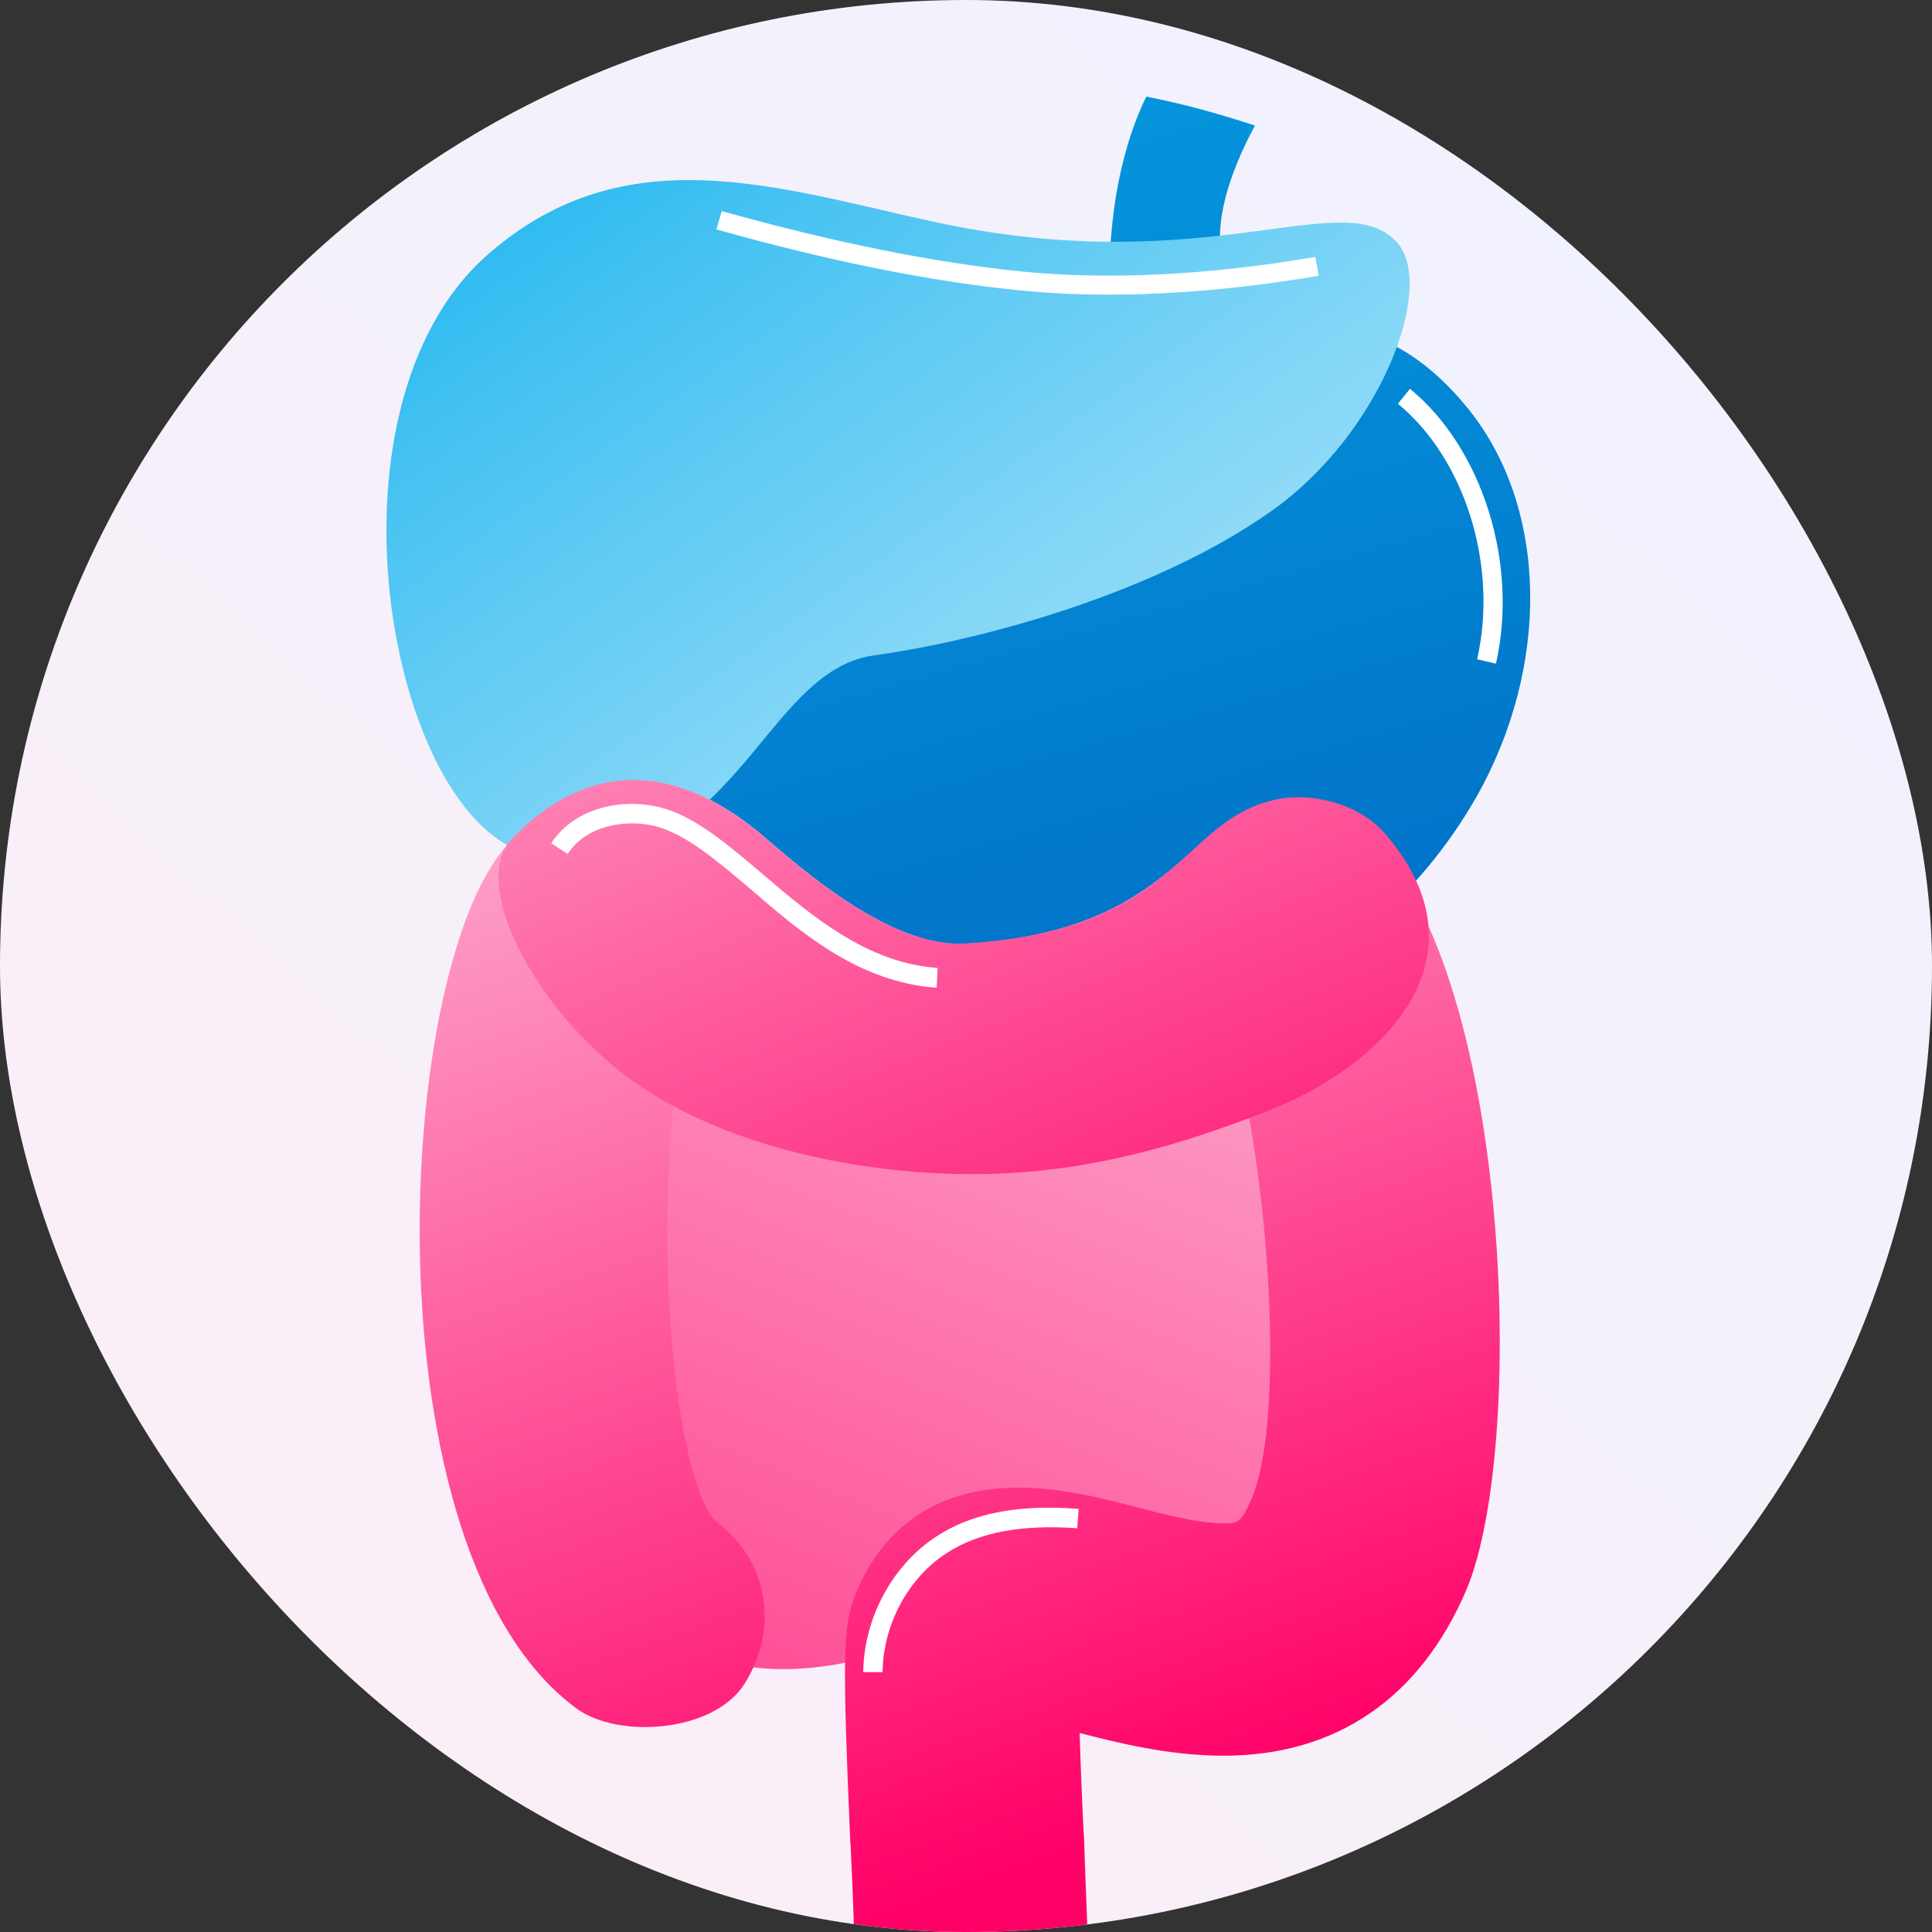 <svg width="76" height="76" viewBox="0 0 76 76" fill="none" xmlns="http://www.w3.org/2000/svg">
<rect x="0" y="0" width="76" height="76" fill="#333333" stroke="none"/>
<g clip-path="url(#clip0)">
<rect width="76" height="76" rx="38" fill="url(#paint0_linear)"/>
<path d="M28.391 65.341C24.933 64.372 22.482 61.123 21.494 57.665C20.506 54.207 20.734 50.54 21.057 46.968C21.247 44.688 21.627 42.142 23.47 40.812C24.933 39.748 26.966 39.824 28.695 40.375C30.424 40.926 31.963 41.933 33.616 42.674C37.264 44.289 41.463 44.574 45.339 43.567C46.669 43.225 48.037 42.731 49.367 43.016C51.59 43.51 52.787 45.923 53.433 48.108C54.402 51.357 54.896 54.929 53.661 58.102C52.445 61.275 49.082 63.802 45.757 63.118C44.921 62.947 44.142 62.605 43.306 62.453C41.045 62.035 39.202 63.479 37.188 64.239C34.433 65.265 31.298 66.158 28.391 65.341Z" fill="url(#paint1_linear)"/>
<path d="M45.092 3.8C44.256 5.51 43.458 8.303 43.667 12.559C44.161 22.42 38.328 25.308 34.224 25.308C30.348 25.308 29.987 23.408 24.705 23.807C22.786 23.94 21.285 24.947 20.107 26.296C19.898 26.828 19.993 28.006 20.943 28.652C22.083 29.431 22.577 29.089 22.9 29.089C23.584 28.443 24.382 28.044 25.294 28.139C28.752 28.5 25.332 32.737 34.015 37.962C43.534 43.7 53.585 39.254 58.088 31.331C60.976 26.22 60.919 20.007 57.765 16.093C53.87 11.267 50.336 13.642 48.607 11.381C47.258 9.614 48.398 6.726 49.367 4.94C47.98 4.484 46.555 4.085 45.092 3.8Z" fill="url(#paint2_linear)"/>
<path d="M36.713 8.721C30.538 7.372 24.61 5.32 19.252 9.956C12.127 16.093 15.433 32.984 21.228 33.668C28.942 34.599 29.911 26.391 34.376 25.783C38.974 25.137 45.624 23.218 50.013 20.102C54.345 17.043 56.473 11.267 54.972 9.557C52.901 7.182 47.543 11.077 36.713 8.721Z" fill="url(#paint3_linear)"/>
<path d="M43.591 11.59C42.375 11.59 41.216 11.533 40.095 11.419C36.637 11.077 32.647 10.279 28.182 9.025L28.391 8.303C32.799 9.538 36.77 10.336 40.171 10.678C43.61 11.02 47.505 10.83 51.742 10.108L51.875 10.849C48.949 11.343 46.175 11.59 43.591 11.59Z" fill="white"/>
<path d="M53.3 32.414C52.521 31.825 51.533 31.407 50.564 31.502C46.574 31.882 46.536 36.651 37.872 37.126C35.193 37.183 32.21 34.77 30.139 32.984C25.674 29.108 22.292 30.894 20.107 33.079C15.49 37.677 14.312 61.047 22.672 67.203C24.325 68.419 28.106 68.153 29.303 66.215C30.633 64.068 30.234 61.427 28.22 59.888C26.89 58.881 25.636 51.015 26.586 42.389C30.861 47.31 46.042 46.892 48.93 42.94C49.994 47.899 50.469 56.031 49.234 58.957C48.816 59.926 48.664 59.926 48.113 59.926C47.429 59.926 46.365 59.736 44.674 59.28C43.439 58.957 41.767 58.52 40.057 58.52C36.181 58.52 34.452 60.781 33.673 62.662C33.141 63.973 33.141 65.227 33.445 72.39L33.464 72.637C33.521 73.891 33.578 75.107 33.597 76.152C33.635 77.197 34.015 78.128 34.623 78.869C35.535 78.945 36.447 79.021 37.397 79.021C38.898 79.021 40.361 78.926 41.824 78.755C42.47 77.919 42.812 76.912 42.774 75.848C42.736 74.765 42.679 73.53 42.641 72.238L42.622 71.991C42.565 70.851 42.508 69.426 42.47 68.172C43.952 68.552 45.966 69.065 48.132 69.065C52.559 69.065 55.865 66.804 57.689 62.529C60.159 56.62 59.361 36.955 53.3 32.414Z" fill="url(#paint4_linear)"/>
<path d="M49.918 43.681C54.212 42.009 58.734 37.81 54.535 32.851C53.414 31.521 51.457 31.179 50.222 31.445C46.308 32.281 46.517 36.651 37.834 37.126C35.155 37.183 32.172 34.77 30.101 32.984C25.636 29.108 22.159 30.818 20.069 33.079C18.758 34.485 20.316 38.551 23.793 41.648C27.27 44.745 32.666 45.942 36.808 46.151C41.615 46.398 45.624 45.372 49.918 43.681Z" fill="url(#paint5_linear)"/>
<path d="M58.847 26.106L58.106 25.935C58.943 22.268 57.632 18.05 54.99 15.884L55.465 15.295C58.316 17.632 59.74 22.173 58.847 26.106Z" fill="white"/>
<path d="M36.846 38.855C33.806 38.646 31.526 36.708 29.531 34.979C28.201 33.858 26.966 32.794 25.75 32.49C24.629 32.224 23.071 32.452 22.33 33.592L21.684 33.174C22.482 31.92 24.23 31.35 25.921 31.749C27.289 32.072 28.619 33.212 30.006 34.39C31.925 36.024 34.11 37.886 36.884 38.076L36.846 38.855Z" fill="white"/>
<path d="M34.718 65.778H33.958C33.977 63.669 35.098 61.579 36.808 60.458C38.214 59.527 40.057 59.166 42.432 59.356L42.375 60.116C40.19 59.964 38.499 60.268 37.226 61.104C35.725 62.073 34.737 63.916 34.718 65.778Z" fill="white"/>
</g>
<defs>
<linearGradient id="paint0_linear" x1="7.464" y1="76" x2="76" y2="1.53189e-06" gradientUnits="userSpaceOnUse">
<stop stop-color="#FDEEF6"/>
<stop offset="1" stop-color="#EEF3FF"/>
</linearGradient>
<linearGradient id="paint1_linear" x1="13.683" y1="110.749" x2="45.894" y2="30.154" gradientUnits="userSpaceOnUse">
<stop offset="0.188" stop-color="#FF0066"/>
<stop offset="0.999" stop-color="#FDB2D1"/>
</linearGradient>
<linearGradient id="paint2_linear" x1="46.417" y1="46.55" x2="29.619" y2="-12.572" gradientUnits="userSpaceOnUse">
<stop stop-color="#0069C2"/>
<stop offset="0.378" stop-color="#0384D2"/>
<stop offset="0.75" stop-color="#0599DF"/>
<stop offset="1" stop-color="#06A0E3"/>
</linearGradient>
<linearGradient id="paint3_linear" x1="18.953" y1="-4.226" x2="90.534" y2="96.518" gradientUnits="userSpaceOnUse">
<stop stop-color="#00ACED"/>
<stop offset="0.013" stop-color="#07AEED"/>
<stop offset="0.141" stop-color="#48C3F2"/>
<stop offset="0.268" stop-color="#80D5F6"/>
<stop offset="0.389" stop-color="#ADE4F9"/>
<stop offset="0.504" stop-color="#D1F0FC"/>
<stop offset="0.613" stop-color="#EAF8FE"/>
<stop offset="0.71" stop-color="#FAFDFF"/>
<stop offset="0.788" stop-color="white"/>
</linearGradient>
<linearGradient id="paint4_linear" x1="49.315" y1="82.65" x2="28.836" y2="24.547" gradientUnits="userSpaceOnUse">
<stop offset="0.188" stop-color="#FF0066"/>
<stop offset="0.999" stop-color="#FDB2D1"/>
</linearGradient>
<linearGradient id="paint5_linear" x1="51.612" y1="68.943" x2="28.875" y2="13.648" gradientUnits="userSpaceOnUse">
<stop offset="0.188" stop-color="#FF0066"/>
<stop offset="0.999" stop-color="#FDB2D1"/>
</linearGradient>
<clipPath id="clip0">
<rect width="76" height="76" rx="38" fill="white"/>
</clipPath>
</defs>
</svg>
